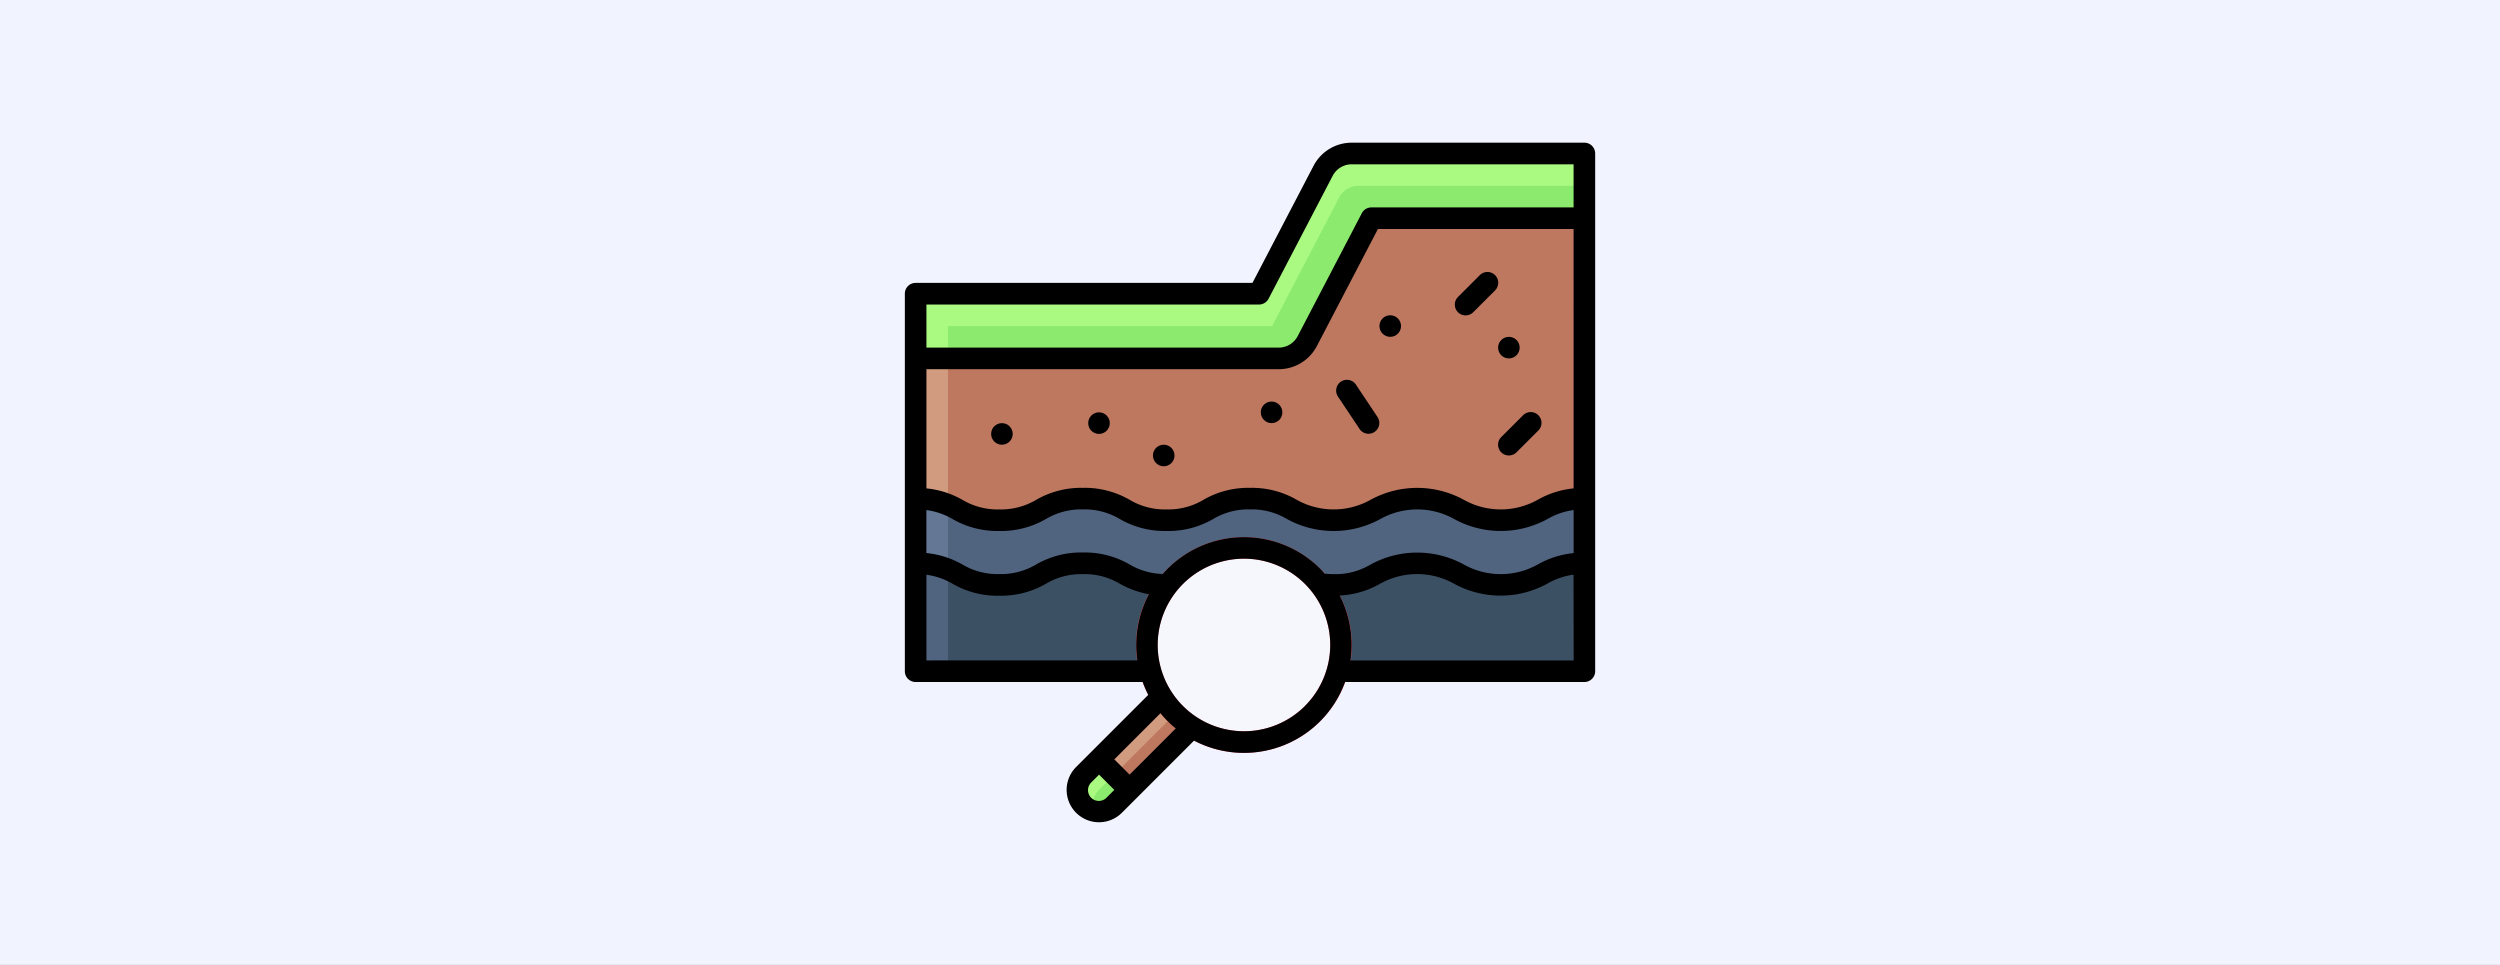 <svg xmlns="http://www.w3.org/2000/svg" width="190" height="73.333" viewBox="0 0 190 73.333">
  <rect x="0" y="0" width="190" height="73.333" fill="#333333" stroke="none"/>
  <g id="Group_1112118" data-name="Group 1112118" transform="translate(-285 -7001.355)">
    <g id="Group_1112117" data-name="Group 1112117" transform="translate(-53.183 1477.043)">
      <g id="Group_1111712" data-name="Group 1111712" transform="translate(338.183 5524.313)">
        <g id="Group_1111655" data-name="Group 1111655" transform="translate(0 0)">
          <rect id="Rectangle_405035" data-name="Rectangle 405035" width="190" height="73.333" transform="translate(0)" fill="#f1f4fe"/>
        </g>
      </g>
    </g>
    <g id="suelo" transform="translate(353.768 7011.199)">
      <path id="Path_908367" data-name="Path 908367" d="M34.147,5l-5.56,10.657H1V30.413H51.825V5Z" transform="translate(-0.18 -0.721)" fill="#d19b80"/>
      <path id="Path_908368" data-name="Path 908368" d="M34.688,5l-5.56,10.657H4V30.413H52.366V5Z" transform="translate(-0.721 -0.721)" fill="#be7860"/>
      <path id="Path_908369" data-name="Path 908369" d="M51.825,34c-3.181,0-3.181,1.64-6.353,1.64S42.292,34,39.111,34s-3.172,1.64-6.353,1.64S29.585,34,26.413,34s-3.172,1.64-6.345,1.64S16.887,34,13.715,34s-3.181,1.64-6.361,1.64S4.181,34,1,34v9.837H51.825Z" transform="translate(-0.18 -5.948)" fill="#647896"/>
      <path id="Path_908370" data-name="Path 908370" d="M46.013,35.64c-3.181,0-3.181-1.64-6.361-1.64s-3.172,1.64-6.353,1.64S30.126,34,26.953,34s-3.172,1.64-6.345,1.64S17.428,34,14.255,34s-3.181,1.64-6.361,1.64A7.52,7.52,0,0,1,4,34.469V42.2H52.366V34C49.186,34,49.186,35.64,46.013,35.64Z" transform="translate(-0.721 -5.948)" fill="#506480"/>
      <path id="Path_908371" data-name="Path 908371" d="M51.825,40c-3.181,0-3.181,1.64-6.353,1.64S42.292,40,39.111,40s-3.172,1.64-6.353,1.64S29.585,40,26.413,40s-3.172,1.64-6.345,1.64S16.887,40,13.715,40s-3.181,1.64-6.361,1.64S4.181,40,1,40v8.2H51.825Z" transform="translate(-0.18 -7.029)" fill="#506480"/>
      <path id="Path_908372" data-name="Path 908372" d="M39.652,40c-3.172,0-3.172,1.64-6.353,1.64S30.126,40,26.953,40s-3.172,1.64-6.345,1.64S17.428,40,14.255,40s-3.181,1.64-6.361,1.64A7.52,7.52,0,0,1,4,40.469V48.2H52.366V40c-3.181,0-3.181,1.64-6.353,1.64S42.832,40,39.652,40Z" transform="translate(-0.721 -7.029)" fill="#3c5064"/>
      <path id="Path_908373" data-name="Path 908373" d="M28.587,17.576H1V12.657H27.1l4.87-9.335A2.459,2.459,0,0,1,34.147,2H51.825V6.919H35.638l-4.87,9.335a2.459,2.459,0,0,1-2.181,1.321Z" transform="translate(-0.18 -0.18)" fill="#aafa82"/>
      <path id="Path_908374" data-name="Path 908374" d="M33.731,5.881l-5.1,9.776H4v2.459H29.127a2.459,2.459,0,0,0,2.181-1.322l4.87-9.335H52.366V5H35.185a1.639,1.639,0,0,0-1.453.881Z" transform="translate(-0.721 -0.721)" fill="#8ceb6e"/>
      <path id="Path_908375" data-name="Path 908375" d="M0,0H3.279V9.837A1.64,1.64,0,0,1,0,9.837V0Z" transform="translate(20.556 42.065) rotate(45)" fill="#d19b80"/>
      <path id="Path_908376" data-name="Path 908376" d="M17.471,61.055a1.64,1.64,0,0,0,1.583-.425l6.957-6.956-1.159-1.159-6.957,6.956a1.64,1.64,0,0,0-.424,1.584Z" transform="translate(-3.139 -9.285)" fill="#be7860"/>
      <path id="Path_908377" data-name="Path 908377" d="M0,0H3.279V1.64A1.64,1.64,0,0,1,0,1.64Z" transform="translate(14.76 47.861) rotate(45)" fill="#aafa82"/>
      <path id="Path_908378" data-name="Path 908378" d="M17.894,60.745a1.64,1.64,0,0,0-.424,1.584,1.64,1.64,0,0,0,1.583-.425l1.159-1.159-1.159-1.159Z" transform="translate(-3.139 -10.559)" fill="#8ceb6e"/>
      <circle id="Ellipse_12647" data-name="Ellipse 12647" cx="7.378" cy="7.378" r="7.378" transform="translate(18.391 31.795)" fill="#f6f6fd"/>
      <path id="Path_908379" data-name="Path 908379" d="M29.633,37.565a8.2,8.2,0,1,0,8.2,8.2,8.2,8.2,0,0,0-8.2-8.2Zm0,14.756a6.558,6.558,0,1,1,6.558-6.558A6.558,6.558,0,0,1,29.633,52.321Z" transform="translate(-3.863 -6.59)" fill="#f5646e"/>
      <circle id="Ellipse_12648" data-name="Ellipse 12648" cx="0.82" cy="0.82" r="0.82" transform="translate(6.558 22.314)"/>
      <circle id="Ellipse_12649" data-name="Ellipse 12649" cx="0.82" cy="0.82" r="0.82" transform="translate(13.936 21.494)"/>
      <circle id="Ellipse_12650" data-name="Ellipse 12650" cx="0.82" cy="0.82" r="0.82" transform="translate(18.855 23.953)"/>
      <circle id="Ellipse_12651" data-name="Ellipse 12651" cx="0.82" cy="0.82" r="0.82" transform="translate(27.052 20.674)"/>
      <circle id="Ellipse_12652" data-name="Ellipse 12652" cx="0.82" cy="0.82" r="0.82" transform="translate(36.07 14.116)"/>
      <circle id="Ellipse_12653" data-name="Ellipse 12653" cx="0.82" cy="0.82" r="0.82" transform="translate(45.087 15.756)"/>
      <path id="Path_908380" data-name="Path 908380" d="M41.5,23.365a.82.82,0,1,0-1.364.91l1.64,2.459a.82.82,0,0,0,1.364-.91Z" transform="translate(-7.209 -3.965)"/>
      <path id="Path_908381" data-name="Path 908381" d="M52.4,16.039l1.64-1.64A.82.82,0,1,0,52.88,13.24L51.24,14.88A.82.82,0,1,0,52.4,16.039Z" transform="translate(-9.192 -2.163)"/>
      <path id="Path_908382" data-name="Path 908382" d="M55.24,29.039a.82.82,0,0,0,1.159,0l1.64-1.64A.82.82,0,1,0,56.88,26.24L55.24,27.88A.82.82,0,0,0,55.24,29.039Z" transform="translate(-9.913 -4.506)"/>
      <path id="Path_908383" data-name="Path 908383" d="M51.645,1H33.967A3.267,3.267,0,0,0,31.06,2.762l-4.641,8.894H.82a.82.82,0,0,0-.82.82V41.169a.82.82,0,0,0,.82.82H18.078a8.116,8.116,0,0,0,.423.976l-5.484,5.484a2.459,2.459,0,1,0,3.478,3.478l5.485-5.485a8.174,8.174,0,0,0,11.477-4.453H51.645a.82.82,0,0,0,.82-.82V1.82a.82.82,0,0,0-.82-.82ZM1.64,13.3H26.916a.82.82,0,0,0,.727-.441l4.87-9.335a1.635,1.635,0,0,1,1.453-.881H50.825V5.919H35.457a.82.82,0,0,0-.727.441l-4.87,9.335a1.635,1.635,0,0,1-1.453.881H1.64ZM31.909,33.755c-.112-.127-.221-.257-.343-.379a8.207,8.207,0,0,0-11.593,0c-.131.131-.252.267-.373.4a5.2,5.2,0,0,1-2.517-.721,6.8,6.8,0,0,0-3.548-.91,6.82,6.82,0,0,0-3.556.911,5.223,5.223,0,0,1-2.805.729,5.2,5.2,0,0,1-2.8-.728,6.86,6.86,0,0,0-2.737-.87V28.921a5.32,5.32,0,0,1,1.985.68,6.8,6.8,0,0,0,3.548.91,6.82,6.82,0,0,0,3.556-.911,5.221,5.221,0,0,1,2.805-.729,5.2,5.2,0,0,1,2.8.728,6.82,6.82,0,0,0,3.557.912,6.8,6.8,0,0,0,3.549-.911,5.192,5.192,0,0,1,2.8-.729,5.192,5.192,0,0,1,2.8.729,7.382,7.382,0,0,0,7.106,0,5.749,5.749,0,0,1,5.6,0,7.385,7.385,0,0,0,7.1,0,5.32,5.32,0,0,1,1.985-.68v3.272a6.86,6.86,0,0,0-2.737.87,5.749,5.749,0,0,1-5.6,0,7.385,7.385,0,0,0-7.1,0,5.21,5.21,0,0,1-2.805.728,6.61,6.61,0,0,1-.669-.035Zm18.917-6.481a6.86,6.86,0,0,0-2.737.87,5.749,5.749,0,0,1-5.6,0,7.385,7.385,0,0,0-7.1,0,5.743,5.743,0,0,1-5.6,0,6.8,6.8,0,0,0-3.549-.912,6.8,6.8,0,0,0-3.549.911,5.192,5.192,0,0,1-2.8.729,5.21,5.21,0,0,1-2.805-.73,6.8,6.8,0,0,0-3.548-.91,6.82,6.82,0,0,0-3.556.911,5.223,5.223,0,0,1-2.805.729,5.2,5.2,0,0,1-2.8-.728,6.86,6.86,0,0,0-2.737-.87V18.215H28.407a3.268,3.268,0,0,0,2.909-1.762l4.639-8.894H50.825ZM1.64,40.349V33.837a5.324,5.324,0,0,1,1.985.684,6.8,6.8,0,0,0,3.548.91,6.82,6.82,0,0,0,3.556-.911,5.221,5.221,0,0,1,2.805-.729,5.2,5.2,0,0,1,2.8.728,7.118,7.118,0,0,0,2.213.8,8.212,8.212,0,0,0-.878,5.029Zm13.7,10.418a.82.82,0,1,1-1.159-1.159l.58-.579,1.159,1.158Zm1.74-1.739-1.16-1.159,3.508-3.508a7.983,7.983,0,0,0,.55.609c.2.2.4.379.609.551Zm13.332-5.217a6.558,6.558,0,1,1,0-9.275A6.558,6.558,0,0,1,30.407,43.811Zm20.419-3.462H33.869a8.226,8.226,0,0,0-.82-4.935,6.8,6.8,0,0,0,3.082-.9,5.749,5.749,0,0,1,5.6,0,7.385,7.385,0,0,0,7.1,0,5.324,5.324,0,0,1,1.988-.682Z" transform="translate(0)"/>
    </g>
  </g>
</svg>
